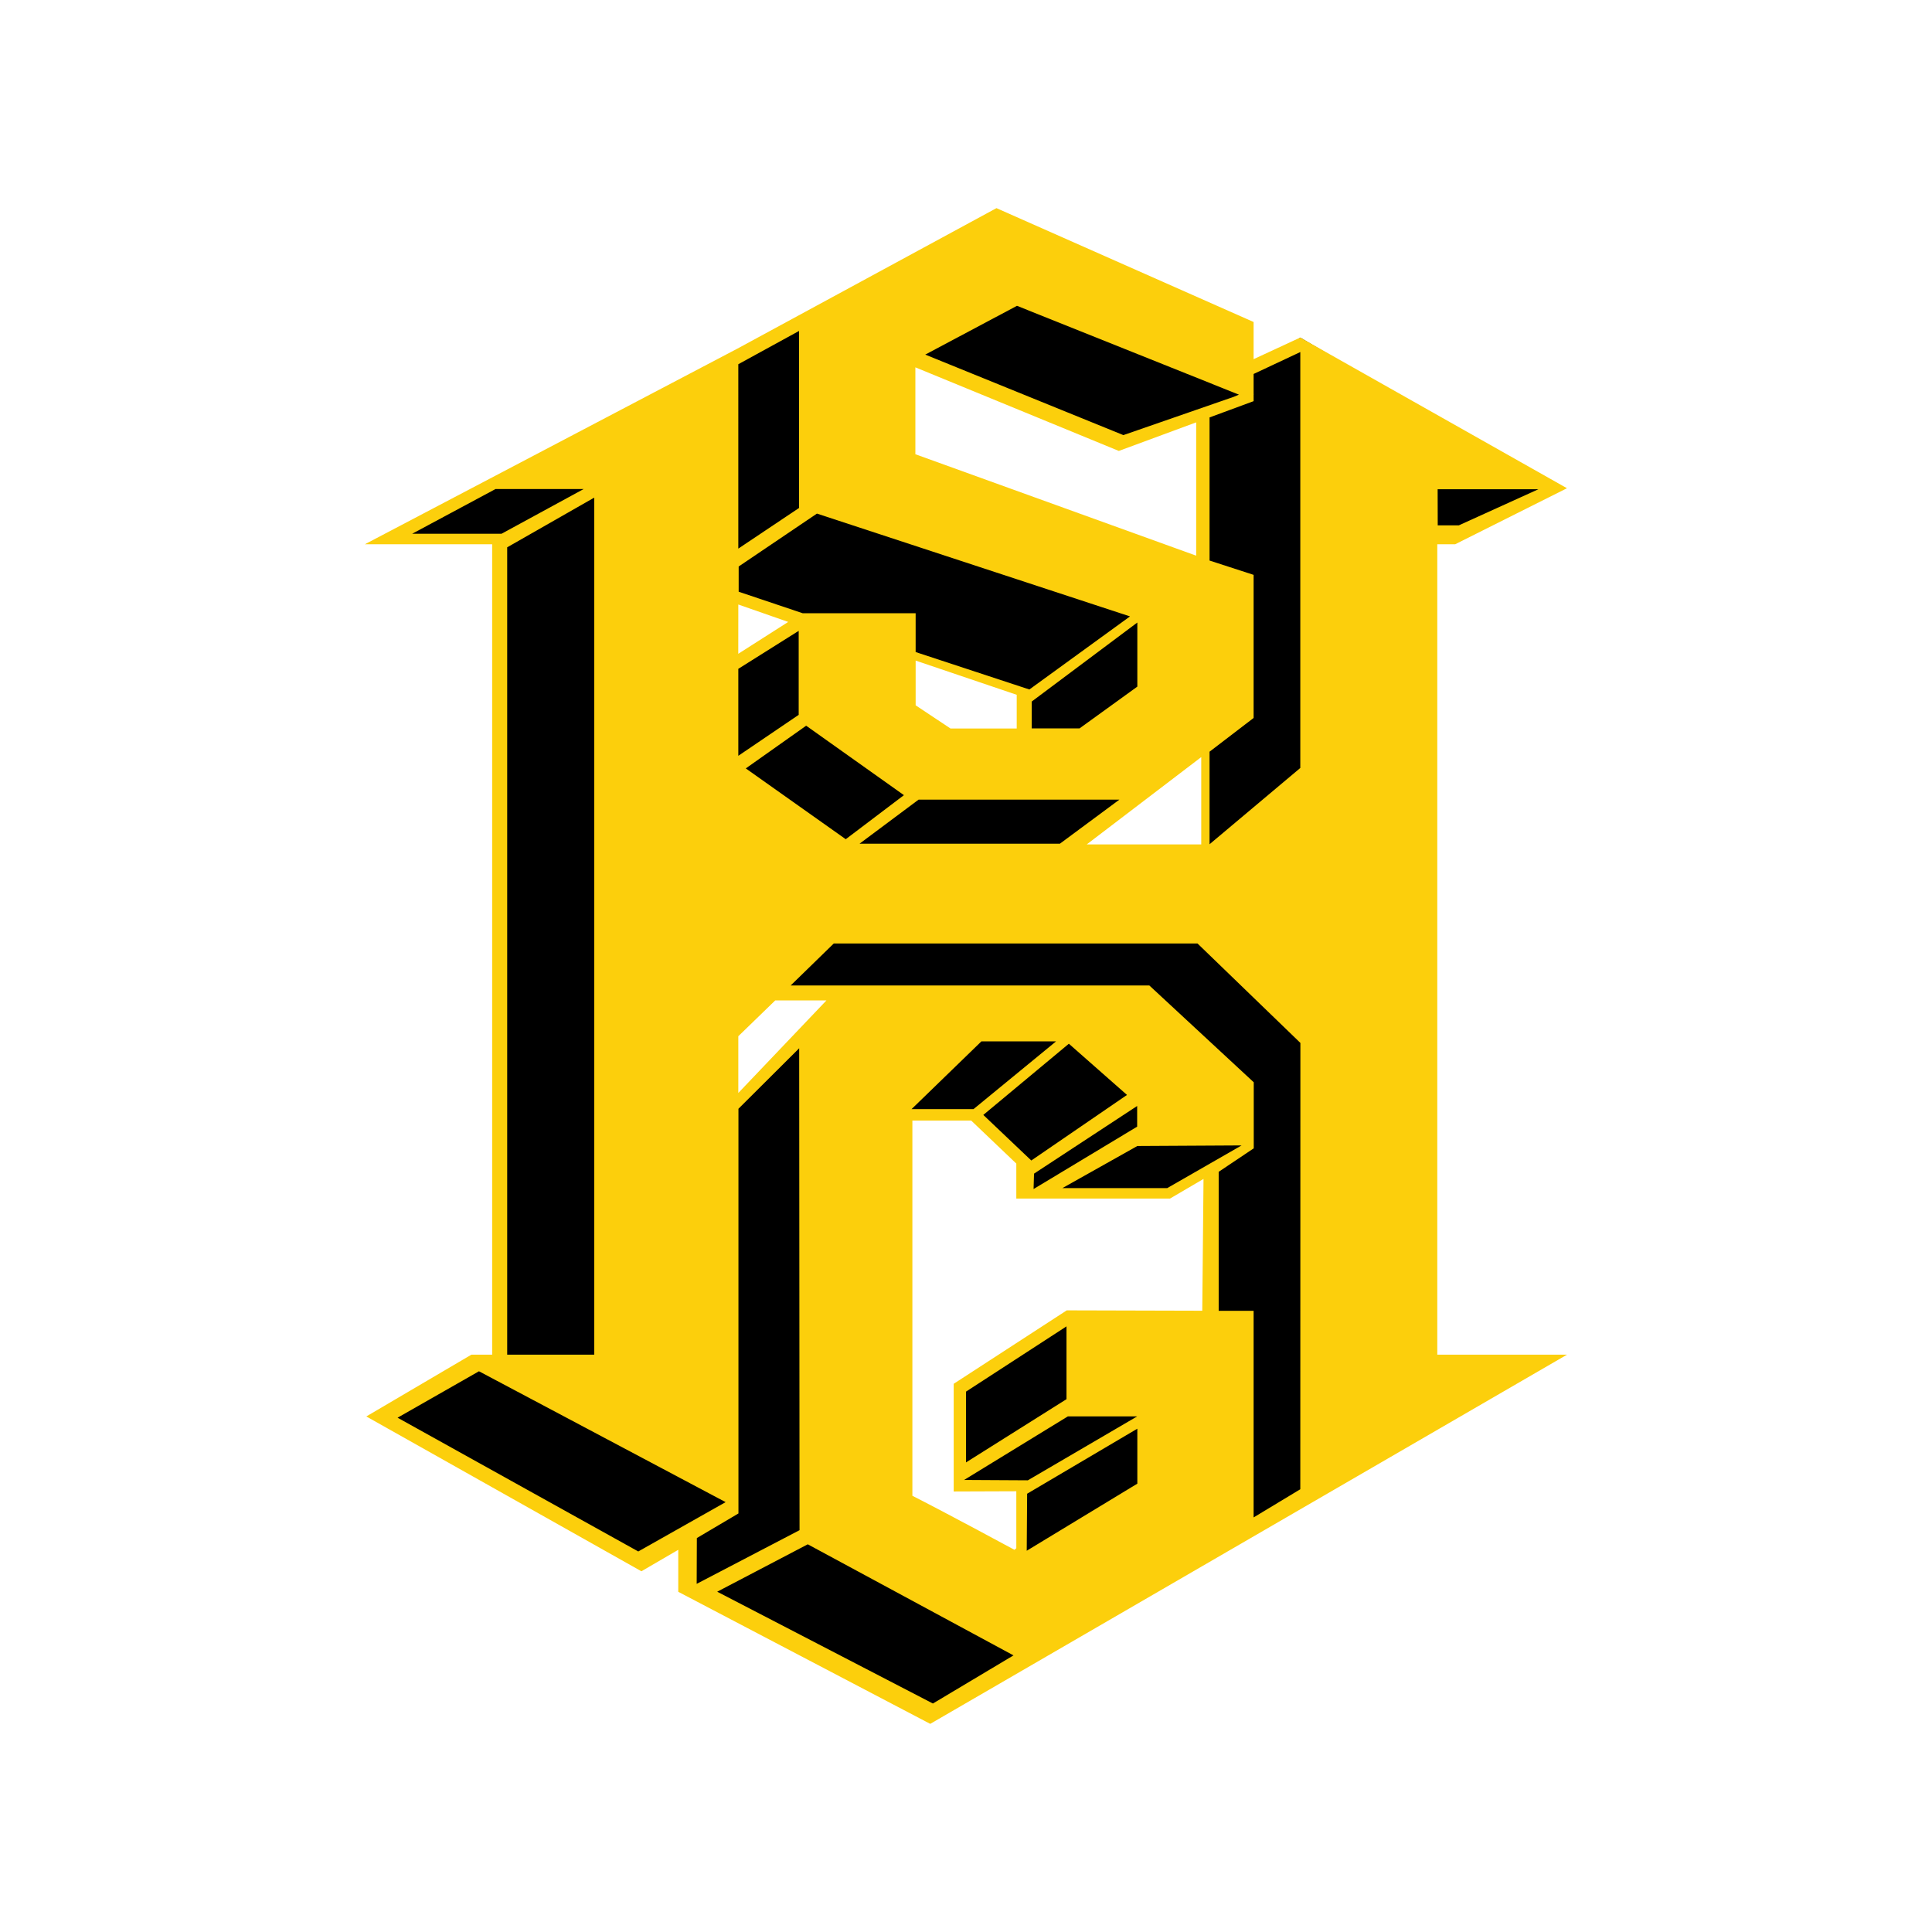 <?xml version="1.0" ?>
<svg xmlns="http://www.w3.org/2000/svg" viewBox="0 0 432 432">
	<defs>
		<style>.cls-1{fill:#fccf0c;}.cls-2{fill:none;}.cls-3{font-size:18px;fill:#231f20;font-family:Impact;}</style>
	</defs>
	<g id="Layer_1" data-name="Layer 1">
		<path d="M98.93,315.17,154,344,291.7,264.18H266.2V78.44l8.86,1L294,69.2,236.73,35.48l-11.23,8.4.81,4.31-11.57.12V86L149.42,62.46V40.28l47.36,19L224.67,48l-8.81-19.16L168.86,8,109.64,40.07l-1.47.76L32.43,80.44H57.32V264.18H51.74L30.45,276.69,90.1,310.27l8.83-6.17v11.07Zm73.89-7.2-.59-.32c-.15-.08-15.17-8.2-22.79-12.06l-.69-.36V209.3l14.5.48,11.41,10.91-.07,6.56,31.66-.13L217.12,220l-1.29,34.17-30.59-.32-25,16.4.33,22.58,13.86-.67.23,14.26L172.82,308Zm-63-101.13V191.17l9-8.72h16l-25,24.39Zm107.37-56.4-31.73-.35,14.84-12.4,15.57-9.55v16l-.18,5.63Zm-42.59-26.3H156l-11.48-7.31.7-12.35,29.36,9.85v9.81Zm-64.78-16.69V94l19.51,5h-5.7l-13.81,8.4Z" transform="translate(54 40)"/>
		<path class="cls-1" d="M27.58,81.7H56.05V262.91H51.4L27.91,276.72l61.51,34.62,8.24-4.8v9.39L154,345.46l142.38-82.55h-29V81.7h4l25-12.53L236.73,35.48l-10.42,4.83V32L168.81,6.54l-57.9,31.4M267.46,69.39H290l-17.8,8.08h-4.72Zm-51,80.15V128.08l9.85-7.54v-32l-9.85-3.2V51.69l9.85-3.94V43.62l10.44-4.9v93L215,150m-63.6-11.2h44.9L183,148.65H138.2Zm-16.29,8.85-22.35-15.83,13.5-9.55,21.86,15.53Zm15.63-29.94v-10l22.6,7.65v7.54h-14.8Zm49.57-4.18-12.92,9.34h-10.7v-6L200.31,99.2m14.29,30.09v19.52H189M226.31,46.87l-12.84,5.38v32L150.68,61.57V42.14l45.49,18.69L226.31,49.7ZM173.4,28.38l49.74,19.91-25.95,9-44.3-18Zm25.27,69.45-22.5,16.34-25.43-8.37V97.12l-25.26,0-14.31-4.81V86.67l17.5-11.83ZM111.09,41.44,124.67,34V73.58l-13.58,9.09Zm0,53.73,11.17,3.9,2-1.29-13.18,8.41Zm0,14.38,13.5-8.49v18.78L111.09,129Zm0,82.15,8.25-8h11.45l-19.7,20.69ZM38.16,79.35l18.64-10H76.51l-18.37,10Zm40.71-8.08V262.91H59.41V82.38Zm9.85,235.64L34.9,277l18.2-10.38,55.15,29.26Zm13.1-3,9.3-5.5,0-90.49,13.58-13.53.08,107.76-23,12Zm52.78,37-48.23-25,20.25-10.6,46,24.84Zm22-121.42-10.73-10.19L185,193.38l13,11.45Zm23.67-12.19v4.62l-23.16,13.95.1-3.44Zm-36.59.7H149.83l15.61-15.14,16.69,0Zm21.09,68.71h15.5L175.83,291l-14.25-.08ZM162,287V271.17l22.47-14.59,0,16.28Zm38.31,4.75-24.73,15,.09-12.75,24.64-14.54Zm14.52-38.67-30.3-.08-25.28,16.42V293.5l14-.05v12.74l-.42.35s-15.1-8.17-22.82-12.08v-83.9h13.15l10.09,9.62V228h34.37l7.49-4.39ZM207,225.66H183.56l16.75-9.41,23.31-.13ZM236.75,293l-10.44,6.3v-46.2l-7.81,0,0-31.08,7.84-5.25V202L203,180.36H122.79l9.64-9.39h81.34l23,22.23Z" transform="translate(54 40)"/>
		<rect class="cls-2" width="432" height="432"/>
	</g>
</svg>
